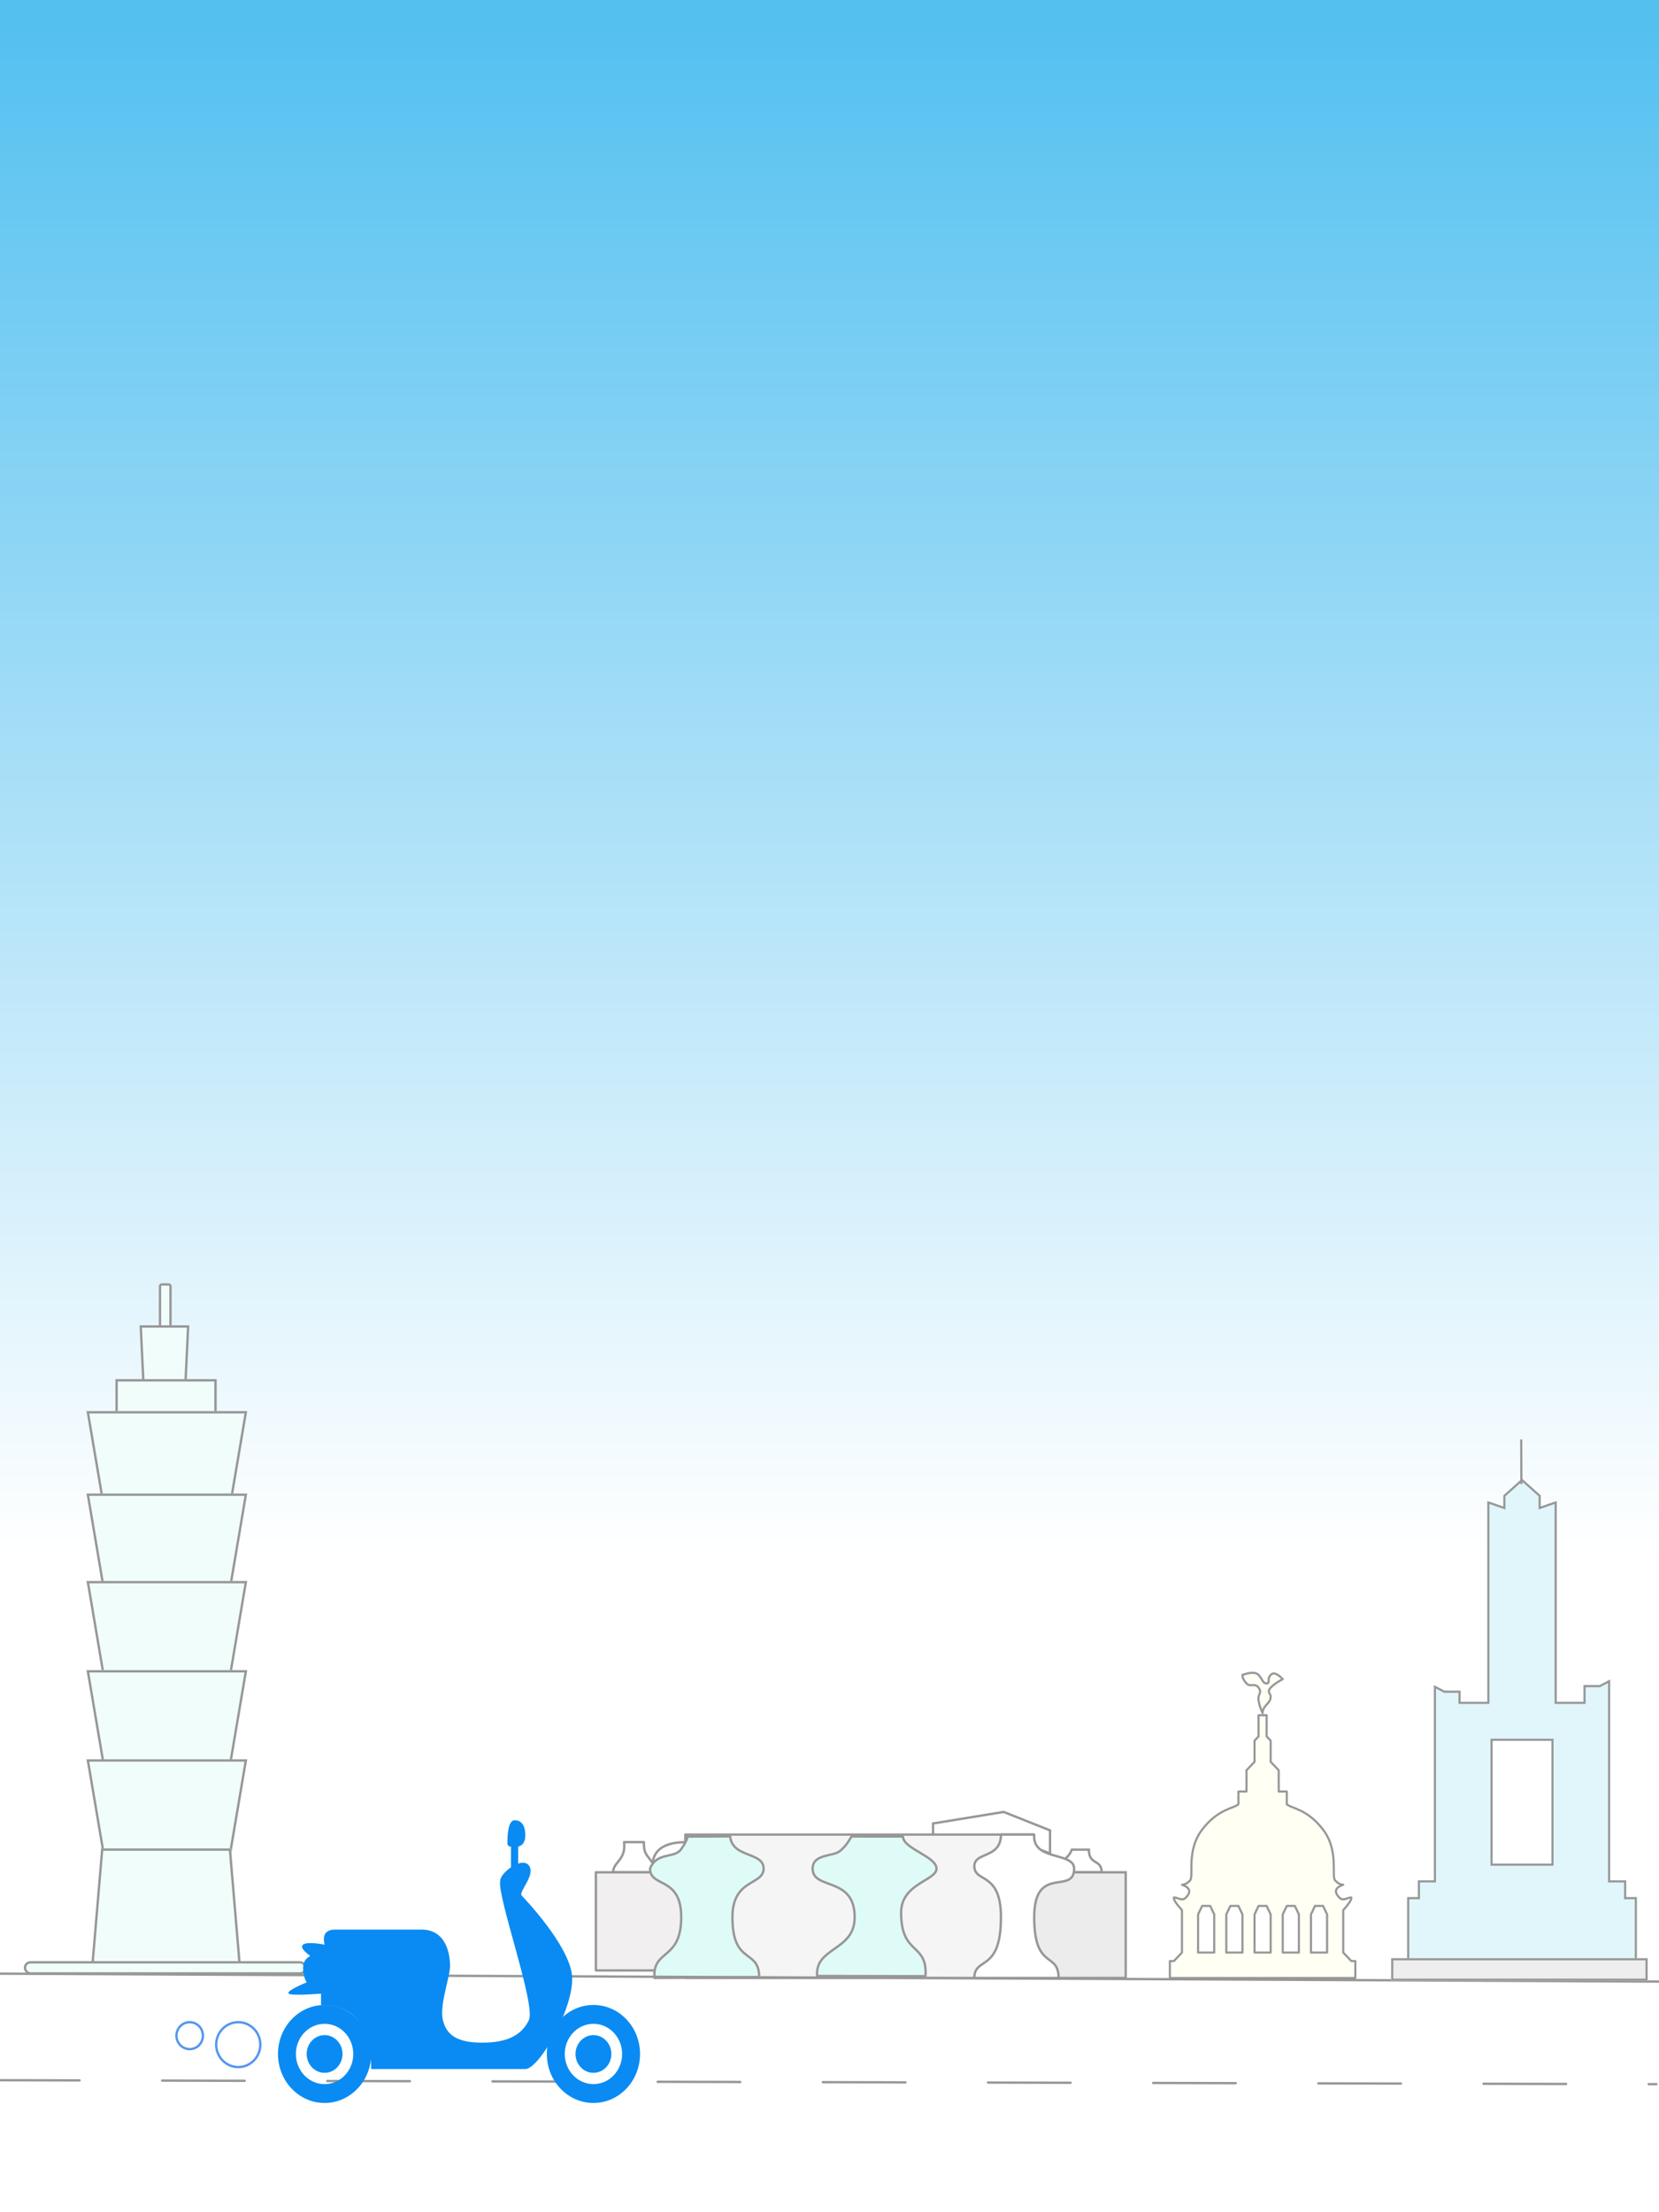 <?xml version="1.0" encoding="UTF-8"?>
<svg width="768px" height="1024px" viewBox="0 0 768 1024" version="1.1" xmlns="http://www.w3.org/2000/svg" xmlns:xlink="http://www.w3.org/1999/xlink">
    <rect x="0" y="0" width="768" height="1024" fill="#333333" stroke="none"/>
    <!-- Generator: Sketch 49.3 (51167) - http://www.bohemiancoding.com/sketch -->
    <title>iPad</title>
    <desc>Created with Sketch.</desc>
    <defs>
        <linearGradient x1="50%" y1="100%" x2="50%" y2="0%" id="linearGradient-1">
            <stop stop-color="#FFFFFF" offset="0%"></stop>
            <stop stop-color="#FFFFFF" offset="29.464%"></stop>
            <stop stop-color="#53C0F0" offset="100%"></stop>
        </linearGradient>
        <rect id="path-2" x="62.523" y="0" width="5.955" height="21.8" rx="0.786"></rect>
        <polygon id="path-3" points="53.591 19.465 76.665 19.465 75.304 48.273 54.951 48.273"></polygon>
        <rect id="path-4" x="42.426" y="44.38" width="46.892" height="21.8"></rect>
        <polygon id="path-5" points="29.028 59.173 103.46 59.173 95.948 103.552 36.541 103.552"></polygon>
        <polygon id="path-6" points="29.028 97.324 103.46 97.324 95.948 141.703 36.541 141.703"></polygon>
        <polygon id="path-7" points="29.028 137.81 103.46 137.81 95.948 182.19 36.541 182.19"></polygon>
        <polygon id="path-8" points="29.028 179.075 103.46 179.075 95.948 223.455 36.541 223.455"></polygon>
        <polygon id="path-9" points="29.028 220.341 103.46 220.341 95.948 264.72 36.541 264.72"></polygon>
        <polygon id="path-10" points="35.804 261.606 95.94 261.606 100.483 315.328 31.261 315.328"></polygon>
        <rect id="path-11" x="0" y="313.771" width="131" height="6.229" rx="3.114"></rect>
        <path d="M76.897,30.548 L76.897,123.522 L89.264,123.522 L89.264,115.774 L96.684,115.774 L101.631,113.191 L101.631,206.166 L109.051,206.166 L109.051,213.914 L113.998,213.914 L113.998,250.071 L7.641,250.071 L7.641,213.914 L12.588,213.914 L12.588,206.166 L20.008,206.166 L20.008,115.774 L24.955,118.357 L32.375,118.357 L32.375,123.522 L44.743,123.522 L44.743,30.548 L52.163,33.13 L52.163,27.965 L60.82,20.217 L69.477,27.965 L69.477,33.13 L76.897,30.548 Z M47.216,141.6 L47.216,198.418 L74.423,198.418 L74.423,141.6 L47.216,141.6 Z" id="path-12"></path>
        <rect id="path-13" x="0.247" y="242.21" width="118.724" height="10.442"></rect>
    </defs>
    <g id="iPad" stroke="none" stroke-width="1" fill="none" fill-rule="evenodd">
        <rect id="Rectangle-20-Copy" fill="url(#linearGradient-1)" x="0" y="0" width="768" height="1024"></rect>
        <g id="101-copy-2" transform="translate(11, 594)">
            <g id="Rectangle-4">
                <use fill="#F1FDFB" fill-rule="evenodd" xlink:href="#path-2"></use>
                <rect stroke="#979797" stroke-width="1.092" x="63.069" y="0.546" width="4.862" height="20.708" rx="0.786"></rect>
            </g>
            <g id="Rectangle-5">
                <use fill="#F1FDFB" fill-rule="evenodd" xlink:href="#path-3"></use>
                <path stroke="#979797" stroke-width="1.092" d="M54.163,20.011 L55.472,47.726 L74.783,47.726 L76.092,20.011 L54.163,20.011 Z"></path>
            </g>
            <g id="Rectangle-3">
                <use fill="#F1FDFB" fill-rule="evenodd" xlink:href="#path-4"></use>
                <rect stroke="#979797" stroke-width="1.092" x="42.972" y="44.926" width="45.8" height="20.708"></rect>
            </g>
            <g id="Rectangle-2-Copy-4">
                <use fill="#F1FDFB" fill-rule="evenodd" xlink:href="#path-5"></use>
                <path stroke="#979797" stroke-width="1.092" d="M29.675,59.719 L37.002,103.006 L95.486,103.006 L102.814,59.719 L29.675,59.719 Z"></path>
            </g>
            <g id="Rectangle-2-Copy-3">
                <use fill="#F1FDFB" fill-rule="evenodd" xlink:href="#path-6"></use>
                <path stroke="#979797" stroke-width="1.092" d="M29.675,97.87 L37.002,141.157 L95.486,141.157 L102.814,97.87 L29.675,97.87 Z"></path>
            </g>
            <g id="Rectangle-2-Copy-2">
                <use fill="#F1FDFB" fill-rule="evenodd" xlink:href="#path-7"></use>
                <path stroke="#979797" stroke-width="1.092" d="M29.675,138.356 L37.002,181.644 L95.486,181.644 L102.814,138.356 L29.675,138.356 Z"></path>
            </g>
            <g id="Rectangle-2-Copy">
                <use fill="#F1FDFB" fill-rule="evenodd" xlink:href="#path-8"></use>
                <path stroke="#979797" stroke-width="1.092" d="M29.675,179.622 L37.002,222.909 L95.486,222.909 L102.814,179.622 L29.675,179.622 Z"></path>
            </g>
            <g id="Rectangle-2">
                <use fill="#F1FDFB" fill-rule="evenodd" xlink:href="#path-9"></use>
                <path stroke="#979797" stroke-width="1.092" d="M29.675,220.887 L37.002,264.174 L95.486,264.174 L102.814,220.887 L29.675,220.887 Z"></path>
            </g>
            <g id="Rectangle">
                <use fill="#F1FDFB" fill-rule="evenodd" xlink:href="#path-10"></use>
                <path stroke="#979797" stroke-width="1.092" d="M36.306,262.152 L31.856,314.782 L99.889,314.782 L95.438,262.152 L36.306,262.152 Z"></path>
            </g>
            <g id="Rectangle-6">
                <use fill="#F1FDFB" fill-rule="evenodd" xlink:href="#path-11"></use>
                <rect stroke="#979797" stroke-width="1.092" x="0.546" y="314.317" width="129.908" height="5.136" rx="2.568"></rect>
            </g>
        </g>
        <g id="台中-copy-2" transform="translate(275.854, 838.712)" stroke="#979797" stroke-width="1.092">
            <path d="M13.051,13.975 C14.069,22.219 7.964,23.22 7.964,27.95 L44.596,27.95 L42.561,13.975 C38.49,13.975 27.297,13.975 26.28,23.65 C23.227,19.35 22.209,19.35 22.209,13.975 L13.051,13.975 Z" id="Path-14" stroke-linecap="round" stroke-linejoin="round"></path>
            <path d="M234.127,27.95 C234.127,21.661 228.212,24.806 228.212,17.469 L220.324,17.469 C218.352,22.709 213.422,22.709 213.422,27.95 L234.127,27.95 Z" id="Path-15"></path>
            <path d="M210.237,19.216 C210.237,19.216 210.237,15.657 210.237,8.54 L188.78,0 L156.085,5.338 L156.085,10.675 L187.759,10.675 C202.744,16.369 210.237,19.216 210.237,19.216 Z" id="Path-16"></path>
            <rect id="Rectangle" fill="#F5F5F5" stroke-linecap="round" stroke-linejoin="round" x="41.41" y="10.481" width="160.863" height="66.382"></rect>
            <rect id="Rectangle-2" fill="#F1EFEF" stroke-linecap="round" stroke-linejoin="round" x="0" y="27.95" width="49.374" height="45.419"></rect>
            <rect id="Rectangle-3" fill="#EDECEC" x="194.31" y="27.95" width="50.966" height="48.913"></rect>
            <path d="M42.254,11.423 C42.483,12.288 41.567,14.22 39.506,17.221 C36.414,21.721 28.17,18.346 25.078,26.221 C25.078,35.222 39.506,29.597 39.506,48.724 C39.506,68.976 26.108,63.35 27.139,76.851 L75.584,76.509 C75.584,63.007 63.209,71.226 63.209,48.724 C63.209,30.722 77.637,34.097 77.637,26.221 C77.637,18.346 63.188,21.45 62.158,11.324 L42.254,11.423 Z" id="Path-8" fill="#DFFBF8" stroke-linecap="round" stroke-linejoin="round"></path>
            <path d="M118.314,11.366 C116.57,14.527 114.675,16.857 112.627,18.357 C109.555,20.607 100.34,19.482 100.34,26.233 C100.34,36.359 119.794,29.608 119.794,48.735 C119.794,64.487 101.386,62.444 102.41,75.945 L152.578,76.039 C153.602,60.287 141.295,66.737 141.295,46.632 C141.295,32.984 157.678,31.858 157.678,26.233 C157.678,20.607 142.154,17.004 142.154,11.378 L118.314,11.366 Z" id="Path-11" fill="#DFFBF8" stroke-linecap="round" stroke-linejoin="round"></path>
            <path d="" id="Path-12"></path>
            <path d="M187.514,10.481 C187.514,21.732 175.197,18.357 175.197,25.108 C175.197,32.984 187.514,27.358 187.514,48.735 C187.514,74.613 175.197,66.737 175.197,76.863 L214.201,76.863 C214.201,64.487 202.91,73.487 202.91,48.735 C202.91,23.983 221.386,38.696 221.386,26.233 C221.386,18.357 201.884,22.858 202.91,10.481 L187.514,10.481 Z" id="Path-13" fill="#FFFFFF" stroke-linecap="round" stroke-linejoin="round"></path>
        </g>
        <g id="road-copy-2" transform="translate(383.317, 940.177) scale(-1, 1) rotate(-1.5) translate(-383.317, -940.177) translate(-0.683, 907.177)" stroke="#979797" stroke-width="1.092">
            <path d="M0.001,4.22960363e-06 L768.001,16.444 L0.001,4.22960363e-06 Z" id="Path-19"></path>
            <path d="M768.001,65.778 L0.001,47.506" id="Path-20" stroke-linecap="round" stroke-linejoin="round" stroke-dasharray="38.232,38.232"></path>
        </g>
        <g id="gogoro-copy-2" transform="translate(128.688, 842.558)" fill="#0A8BF3">
            <path d="M107.865,21.759 L107.865,12.215 C106.759,12.215 106.205,11.633 106.205,10.47 C106.205,8.725 106.205,0 109.524,0 C112.843,0 114.503,2.617 114.503,6.98 C114.503,9.888 113.396,11.633 111.184,12.215 L111.184,20.056 C113.174,19.387 115.044,19.471 116.162,20.94 C119.481,25.302 111.184,33.155 112.843,34.9 C114.503,36.645 134.416,57.585 136.076,71.545 C137.735,85.505 121.141,115.17 114.503,115.17 C110.077,115.17 86.292,115.17 43.146,115.17 C43.146,95.393 35.402,85.505 19.914,85.505 C19.914,82.015 19.914,80.27 19.914,80.27 C19.914,80.27 6.385,81.379 4.978,80.27 C4.04,79.53 6.806,77.785 13.276,75.035 C12.169,73.144 11.616,70.927 11.616,68.382 C11.616,65.837 12.723,63.983 14.935,62.82 C11.491,60.301 10.385,58.556 11.616,57.585 C12.848,56.614 16.167,56.614 21.573,57.585 C20.467,52.931 22.126,50.605 26.551,50.605 C44.568,50.605 54.762,50.605 66.378,50.605 C77.995,50.605 79.654,62.214 79.654,67.449 C79.654,72.684 74.676,85.505 76.335,92.485 C77.995,99.465 82.973,102.955 94.589,102.955 C106.205,102.955 112.843,99.465 116.162,92.485 C119.481,85.505 101.227,34.9 102.886,27.92 C102.886,26.259 105.143,23.609 107.865,21.759 Z" id="Combined-Shape"></path>
            <path d="M146.032,130.875 C134.118,130.875 124.459,120.718 124.459,108.19 C124.459,95.661 134.118,85.505 146.032,85.505 C157.947,85.505 167.605,95.661 167.605,108.19 C167.605,120.718 157.947,130.875 146.032,130.875 Z M146.032,122.15 C153.364,122.15 159.308,115.899 159.308,108.19 C159.308,100.48 153.364,94.23 146.032,94.23 C138.7,94.23 132.757,100.48 132.757,108.19 C132.757,115.899 138.7,122.15 146.032,122.15 Z" id="Combined-Shape"></path>
            <path d="M21.573,130.875 C9.659,130.875 0,120.718 0,108.19 C0,95.661 9.659,85.505 21.573,85.505 C33.487,85.505 43.146,95.661 43.146,108.19 C43.146,120.718 33.487,130.875 21.573,130.875 Z M21.573,122.15 C28.905,122.15 34.849,115.899 34.849,108.19 C34.849,100.48 28.905,94.23 21.573,94.23 C14.241,94.23 8.297,100.48 8.297,108.19 C8.297,115.899 14.241,122.15 21.573,122.15 Z" id="Combined-Shape-Copy"></path>
            <ellipse id="Oval-Copy-2" cx="146.032" cy="108.19" rx="8.297" ry="8.725"></ellipse>
            <ellipse id="Oval-Copy-3" cx="21.573" cy="108.19" rx="8.297" ry="8.725"></ellipse>
        </g>
        <ellipse id="Oval-Copy-7" stroke="#5397F0" stroke-width="1.092" fill="#FFFFFF" cx="110.293" cy="946.426" rx="10.22" ry="10.387"></ellipse>
        <ellipse id="Oval-Copy-8" stroke="#5397F0" stroke-width="1.092" fill="#FFFFFF" cx="87.809" cy="942.271" rx="6.132" ry="6.232"></ellipse>
        <g id="85-copy-2" transform="translate(643.768, 664.213)">
            <g id="Combined-Shape">
                <use fill="#E0F6FB" fill-rule="evenodd" xlink:href="#path-12"></use>
                <path stroke="#979797" stroke-width="0.989" d="M76.402,31.244 L68.982,33.826 L68.982,28.186 L60.82,20.881 L52.657,28.186 L52.657,33.826 L45.237,31.244 L45.237,124.017 L31.881,124.017 L31.881,118.851 L24.834,118.851 L20.503,116.59 L20.503,206.661 L13.083,206.661 L13.083,214.409 L8.136,214.409 L8.136,249.576 L113.503,249.576 L113.503,214.409 L108.556,214.409 L108.556,206.661 L101.136,206.661 L101.136,114.008 L96.806,116.269 L89.759,116.269 L89.759,124.017 L76.402,124.017 L76.402,31.244 Z M46.721,141.106 L74.918,141.106 L74.918,198.913 L46.721,198.913 L46.721,141.106 Z"></path>
            </g>
            <g id="Rectangle">
                <use fill="#EFEEEE" fill-rule="evenodd" xlink:href="#path-13"></use>
                <rect stroke="#979797" stroke-width="0.989" x="0.742" y="242.705" width="117.734" height="9.452"></rect>
            </g>
            <path d="M60.442,2.071 L60.523,22.729" id="Path-23" stroke="#979797" stroke-width="0.989"></path>
        </g>
        <g id="台南-copy-2" transform="translate(541.57, 774.314)" fill="#FFFFF4" stroke="#979797" stroke-linecap="round" stroke-linejoin="round" stroke-width="0.989">
            <path d="M33.592,0.981 C37.325,-0.327 39.813,-0.327 41.057,0.981 C42.923,2.943 42.923,4.905 44.79,4.905 C46.656,4.905 44.79,2.943 46.656,0.981 C47.9,-0.327 49.766,0.327 52.254,2.943 C49.766,4.251 47.9,5.559 46.656,6.867 C44.79,8.829 46.656,9.81 46.656,10.791 C46.656,11.772 46.656,12.753 44.79,14.715 C43.545,16.023 42.923,17.331 42.923,18.639 C41.998,16.724 41.376,14.762 41.057,12.753 C40.579,9.74 42.923,9.319 41.057,6.867 C39.191,4.414 37.325,6.867 35.458,4.905 C34.214,3.597 33.592,2.289 33.592,0.981 Z" id="Combined-Shape-Copy-4"></path>
            <path d="M85.847,141.261 L0,141.261 L0,133.414 L1.866,133.414 L5.599,129.49 L5.599,109.87 C2.838,106.805 1.594,104.843 1.866,103.984 C3.732,103.984 5.599,105.946 7.465,103.984 C9.953,101.368 9.331,99.406 5.599,98.098 C6.843,98.098 8.087,97.444 9.331,96.136 C11.197,94.174 7.465,82.402 14.93,72.593 C22.395,62.783 29.86,62.783 31.726,60.821 L31.726,54.935 L35.458,54.935 L35.458,45.125 L39.191,41.201 L39.191,31.391 L41.057,29.429 L41.057,19.62 L44.79,19.62 L44.79,29.429 L46.656,31.391 L46.656,41.201 L50.388,45.125 L50.388,54.935 L54.121,54.935 L54.121,60.821 C55.987,62.783 63.452,62.783 70.917,72.593 C78.382,82.402 74.649,94.174 76.516,96.136 C77.76,97.444 79.004,98.098 80.248,98.098 C76.516,99.406 75.893,101.368 78.382,103.984 C80.248,105.946 82.114,103.984 83.98,103.984 C84.253,104.843 83.009,106.805 80.248,109.87 L80.248,129.49 L83.98,133.414 L85.847,133.414 L85.847,141.261 Z M41.057,107.908 L39.191,111.832 L39.191,129.49 L46.656,129.49 L46.656,111.832 L44.79,107.908 L41.057,107.908 Z M27.993,107.908 L26.127,111.832 L26.127,129.49 L33.592,129.49 L33.592,111.832 L31.726,107.908 L27.993,107.908 Z M14.93,107.908 L13.064,111.832 L13.064,129.49 L20.529,129.49 L20.529,111.832 L18.662,107.908 L14.93,107.908 Z M54.121,107.908 L52.254,111.832 L52.254,129.49 L59.719,129.49 L59.719,111.832 L57.853,107.908 L54.121,107.908 Z M67.184,107.908 L65.318,111.832 L65.318,129.49 L72.783,129.49 L72.783,111.832 L70.917,107.908 L67.184,107.908 Z" id="Combined-Shape-Copy-5"></path>
        </g>
    </g>
</svg>